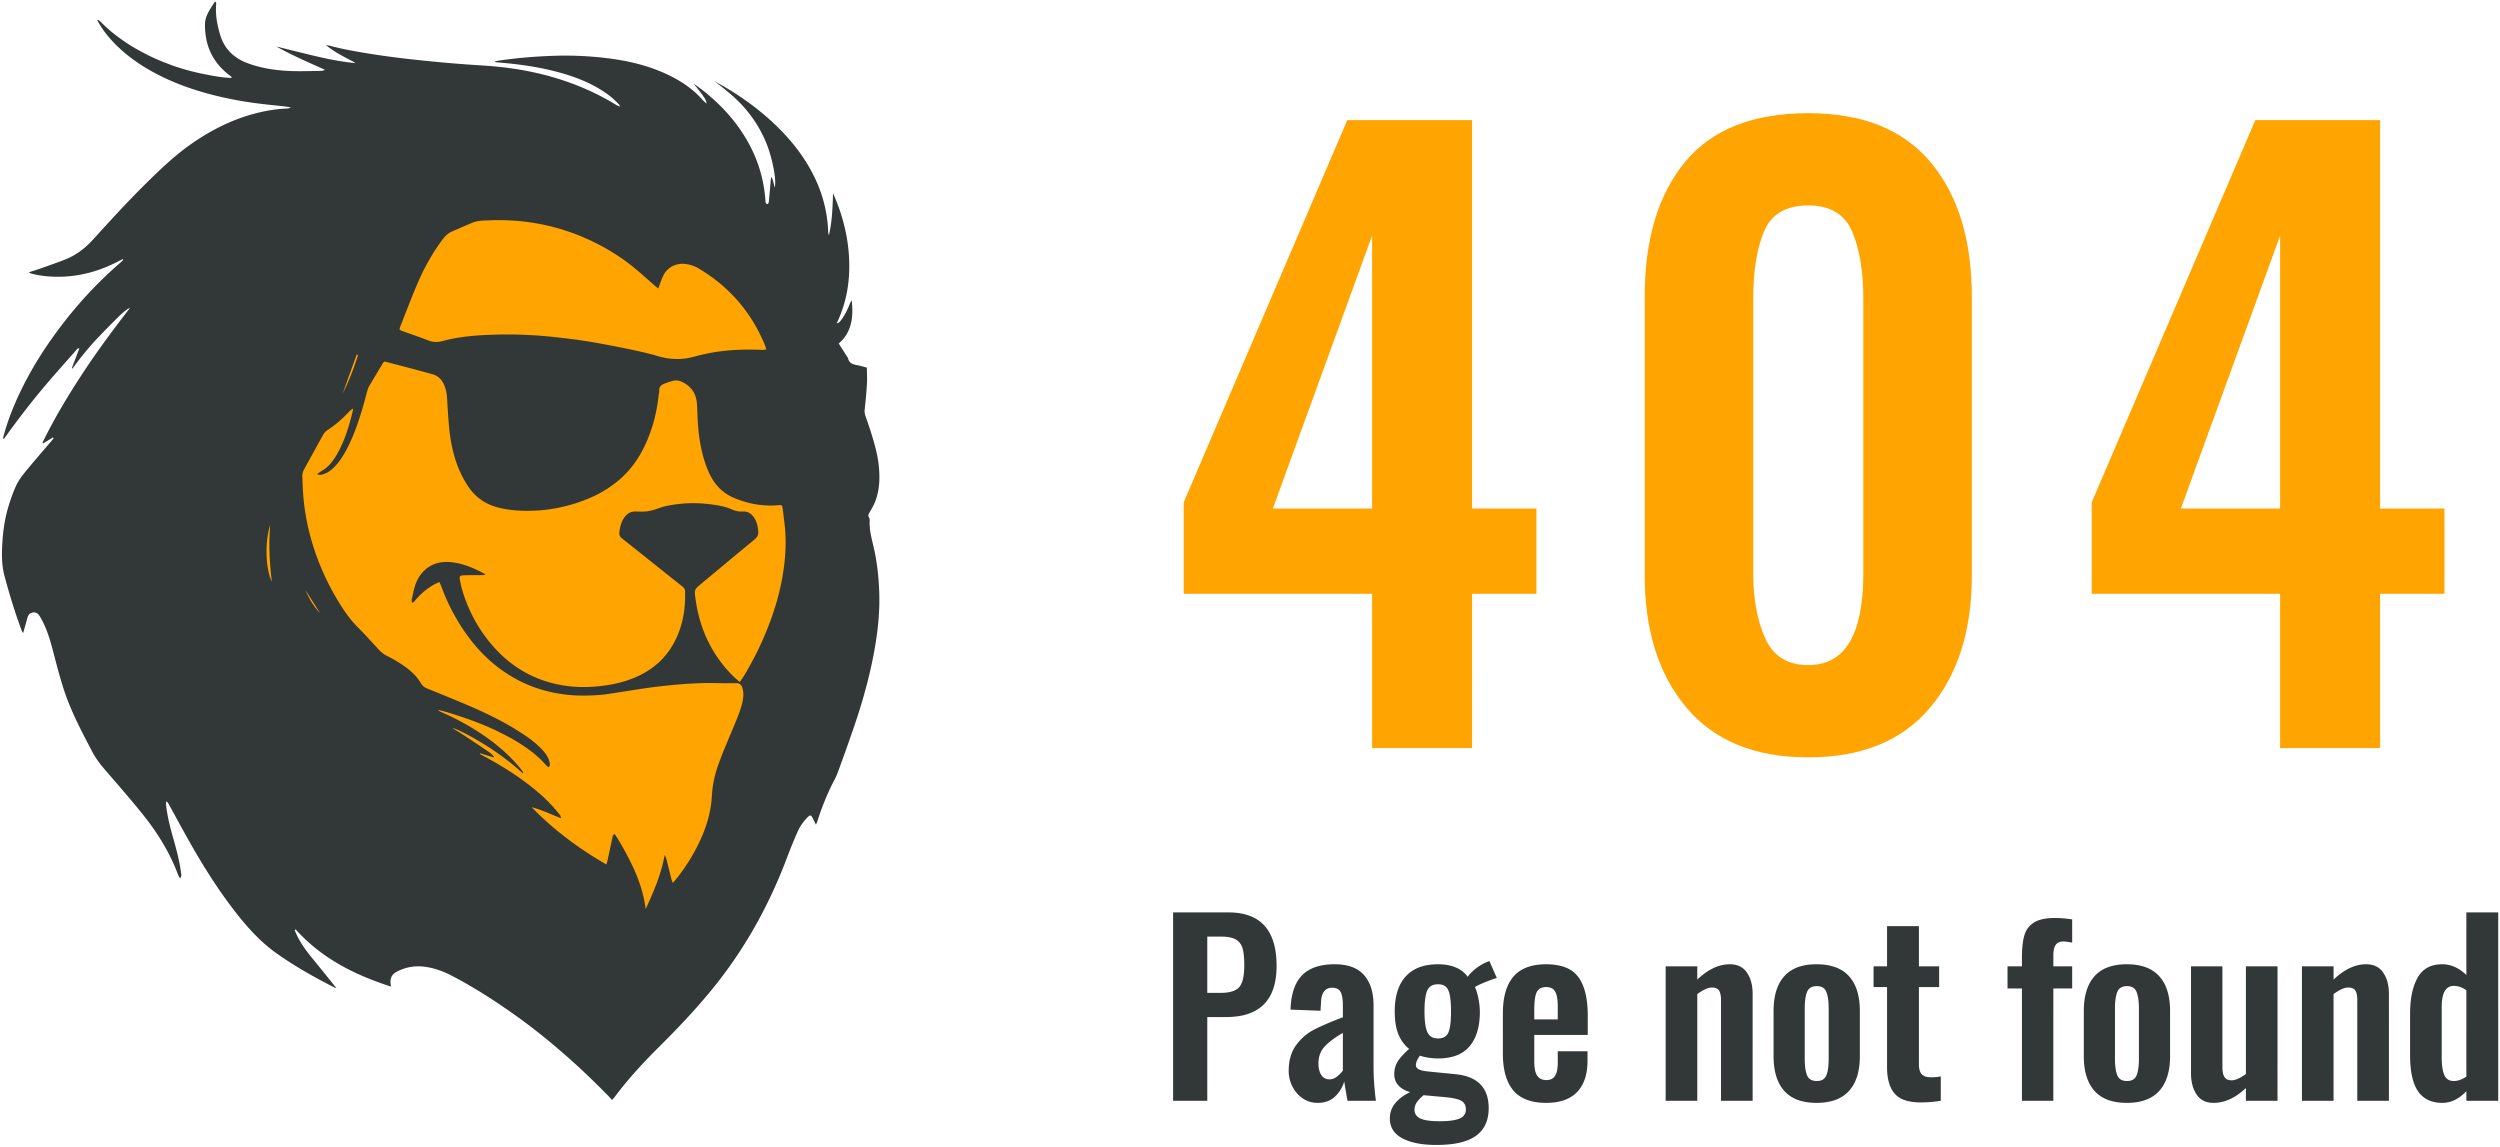 <svg xmlns="http://www.w3.org/2000/svg" xmlns:xlink="http://www.w3.org/1999/xlink" width="645" height="296" viewBox="0 0 645 296">
    <defs>
        <path id="a" d="M151.274 100.158c0 55.155-33.862 99.867-75.635 99.867S.006 155.313.006 100.158c0-55.16 33.86-99.87 75.633-99.87 41.773 0 75.635 44.71 75.635 99.87z"/>
        <path id="b" d="M78.788 152.223c1.269 1.992 2.535 3.979 3.804 5.968-1.664-1.714-2.85-3.749-3.804-5.968zM92.37 91.605c-.113-.042-.23-.08-.34-.126-1.21 3.35-2.419 6.7-3.626 10.051 1.625-3.191 2.9-6.52 3.966-9.925zm-22.638 43.797c-.476 4.919-.16 9.818.395 14.711-1.713-3.717-1.768-10.648-.395-14.711zM169.84 74.418c-.356-.282-.674-.521-.972-.777-1.897-1.64-3.742-3.348-5.698-4.916-3.555-2.845-7.453-5.165-11.604-7.038-8.062-3.64-16.535-5.194-25.358-4.848-1.428.055-2.901.049-4.264.6-1.81.732-3.598 1.526-5.385 2.317-1.036.453-1.78 1.234-2.454 2.138-2.674 3.578-4.798 7.47-6.53 11.568-1.542 3.646-2.944 7.356-4.394 11.034-.071.178-.062.385-.094.609.327.14.605.269.894.373 2.166.777 4.348 1.503 6.491 2.342 1.23.477 2.354.538 3.669.179 4.329-1.17 8.784-1.514 13.249-1.65 5.465-.171 10.917.068 16.344.687 2.765.315 5.527.642 8.266 1.099 3.451.573 6.89 1.24 10.318 1.954 2.48.515 4.974 1.066 7.399 1.785 3.082.914 6.122 1.024 9.227.188 1.749-.473 3.523-.894 5.313-1.186 4.08-.667 8.195-.771 12.323-.61.35.014.706-.057 1.127-.1-.126-.408-.188-.674-.285-.923-3.47-8.603-9.211-15.246-17.16-19.974a8.409 8.409 0 0 0-3.48-1.17c-2.426-.252-4.611.86-5.68 3.066-.472.978-.8 2.035-1.262 3.253zm21.026 101.53c.36-.511.67-.916.932-1.347a82.2 82.2 0 0 0 6.443-13.033c1.655-4.248 2.94-8.607 3.688-13.107.745-4.43 1.027-8.892.48-13.377-.16-1.299-.305-2.602-.483-3.895-.12-.852-.236-.926-1.05-.855-2.874.26-5.698-.02-8.463-.807-1.887-.541-3.733-1.212-5.352-2.359-2.392-1.691-3.804-4.115-4.801-6.808-1.506-4.047-2.082-8.266-2.28-12.553-.064-1.306-.084-2.618-.2-3.92-.224-2.473-1.535-4.226-3.733-5.315-.748-.373-1.574-.541-2.406-.32-.758.2-1.502.453-2.237.735-.826.314-1.4.832-1.318 1.843.032.37-.113.749-.152 1.125-.454 4.348-1.529 8.541-3.338 12.524-1.555 3.418-3.633 6.474-6.453 8.989-3.724 3.324-8.104 5.392-12.845 6.746-2.913.833-5.876 1.358-8.916 1.51-2.998.152-5.961.058-8.907-.55-3.578-.74-6.492-2.44-8.597-5.545-2.162-3.195-3.493-6.695-4.273-10.437-.726-3.484-.923-7.029-1.147-10.57-.08-1.303-.097-2.635-.401-3.892-.466-1.902-1.418-3.594-3.455-4.167-3.898-1.102-7.822-2.1-11.74-3.134-.79-.204-.796-.19-1.217.516-1.137 1.886-2.276 3.768-3.39 5.667-.207.35-.353.749-.463 1.144-.424 1.487-.793 2.994-1.234 4.478-1.107 3.736-2.36 7.42-4.209 10.868-.832 1.552-1.774 3.027-3.008 4.3-.89.927-1.897 1.692-3.18 2.016-.423.107-.85.204-1.382-.13.272-.175.457-.291.635-.408.515-.334 1.065-.626 1.544-1.011 1.596-1.267 2.649-2.965 3.568-4.747 1.622-3.143 2.623-6.507 3.445-9.929.062-.256.094-.518.136-.774-.482.223-.812.554-1.13.894-1.628 1.737-3.406 3.305-5.407 4.601a3.8 3.8 0 0 0-1.295 1.423c-1.612 2.962-3.27 5.9-4.873 8.866-.249.463-.414 1.04-.4 1.561.06 2.026.132 4.06.329 6.083.385 3.878 1.15 7.699 2.283 11.432 1.547 5.094 3.717 9.922 6.446 14.497 1.519 2.547 3.176 4.977 5.29 7.09 1.82 1.828 3.552 3.743 5.291 5.645.635.7 1.324 1.276 2.173 1.691.958.47 1.89.995 2.797 1.552 2.357 1.452 4.559 3.092 6 5.541.388.668.91 1.053 1.605 1.339 3.883 1.578 7.771 3.14 11.614 4.808 4.601 2.003 9.076 4.265 13.269 7.048 1.725 1.147 3.36 2.398 4.779 3.911.88.94 1.622 1.964 1.91 3.254.103.43.204.88-.275 1.315-.188-.168-.402-.324-.58-.509-.573-.586-1.107-1.224-1.706-1.782-2.804-2.595-6.022-4.562-9.396-6.293-4.536-2.33-9.312-4.06-14.182-5.54-.812-.247-1.635-.458-2.535-.704.088.156.107.234.15.263.174.103.355.204.543.285 3.659 1.604 7.165 3.473 10.484 5.703 3.795 2.544 7.24 5.473 10.112 9.04.223.28.41.587.618.882a4.63 4.63 0 0 0-.185.172 65.227 65.227 0 0 0-8.531-6.578c-3.911-2.534-8.567-5.01-9.564-5.03.913.555 1.777 1.044 2.603 1.592a588.022 588.022 0 0 1 7.02 4.695c.407.272.73.67 1.09 1.01a5.438 5.438 0 0 1-.132.234l-3.432-1.079c-.023.068-.05.136-.068.204.29.162.582.337.877.496 4.87 2.58 9.519 5.505 13.75 9.054 2.112 1.775 4.064 3.713 5.77 5.884.234.295.57.574.48 1.147-2.532-1.04-4.944-2.168-7.535-2.867 5.702 5.874 12.178 10.706 19.3 14.795.12-.454.247-.881.337-1.316.402-1.847.787-3.703 1.189-5.55.077-.353.038-.775.602-.998.417.651.858 1.293 1.25 1.963 3.166 5.428 5.947 11.005 6.74 17.398 2.063-4.501 4.041-9.002 4.896-13.947.227.34.353.68.447 1.03.43 1.702.855 3.41 1.288 5.11.081.309.211.604.373 1.067.437-.512.754-.869 1.049-1.241a48.743 48.743 0 0 0 5.737-9.167c1.833-3.83 3.073-7.82 3.293-12.077.155-3.026.868-5.94 1.913-8.746 1.156-3.098 2.48-6.124 3.747-9.176.88-2.133 1.816-4.252 2.276-6.523.233-1.154.294-2.32-.094-3.47-.26-.782-.735-1.164-1.6-1.148-1.887.033-3.775.003-5.662-.023-4.54-.064-9.063.292-13.56.791-4.154.46-8.282 1.196-12.417 1.812-.852.123-1.693.294-2.545.372-3.043.276-6.084.373-9.14.062-4.75-.486-9.23-1.782-13.417-4.064-6.162-3.347-10.853-8.237-14.548-14.154a52.638 52.638 0 0 1-4.82-9.915c-.114-.308-.276-.596-.45-.966-.538.253-.982.434-1.396.665-1.872 1.062-3.474 2.456-4.87 4.092-.2.24-.327.629-.848.493 0-.276-.042-.558.01-.814.265-1.176.472-2.368.851-3.509.505-1.552 1.321-2.955 2.555-4.063 2.108-1.9 4.62-2.291 7.317-1.919 2.762.38 5.281 1.471 7.722 2.748.136.071.237.207.56.493-.595.013-.952.022-1.31.026-1.477.016-2.954-.004-4.424.058-.864.036-1.02.269-.867 1.118.136.78.291 1.562.505 2.32 1.593 5.547 4.25 10.508 8.058 14.85 3.594 4.093 7.907 7.116 13.068 8.866 4.15 1.403 8.412 1.886 12.786 1.578 3.244-.227 6.407-.761 9.46-1.863 5.346-1.925 9.42-5.314 11.893-10.502 1.852-3.882 2.448-8.004 2.331-12.265-.013-.6-.353-.943-.754-1.27-1.211-.966-2.425-1.922-3.633-2.887-3.98-3.173-7.949-6.351-11.938-9.507-.492-.39-.676-.814-.634-1.416.11-1.361.437-2.658 1.194-3.801.703-1.07 1.655-1.724 2.999-1.689.89.026 1.787.059 2.674-.013.67-.055 1.34-.226 1.988-.408 1.088-.311 2.137-.765 3.241-.995 3.659-.761 7.35-.94 11.06-.483 1.946.237 3.892.512 5.705 1.297.94.408 1.862.683 2.885.609 1.577-.11 2.587.739 3.293 2.035.482.888.683 1.866.79 2.87.1.97-.165 1.673-.955 2.318-4.598 3.775-9.154 7.592-13.725 11.393-1.807 1.503-1.823 1.5-1.509 3.827.806 6.101 2.937 11.665 6.68 16.57 1.356 1.783 2.865 3.42 4.756 4.959zM76.01 239.992c.33.703.624 1.426.997 2.106 1.013 1.883 2.292 3.59 3.649 5.24 2.05 2.495 4.063 5.016 6.129 7.58-.169-.05-.343-.072-.496-.147-5.122-2.592-10.111-5.408-14.809-8.72-3.685-2.595-6.77-5.813-9.59-9.302-4.446-5.496-8.286-11.413-11.831-17.518-2.273-3.927-4.41-7.939-6.608-11.911a1.35 1.35 0 0 0-.557-.564c-.03.243-.104.489-.075.729.298 2.676.9 5.288 1.626 7.88.884 3.182 1.823 6.352 2.24 9.644.042.31.117.622.097.923-.013.191-.168.37-.346.726-.233-.457-.395-.713-.499-.991-2.211-5.94-5.562-11.212-9.532-16.095-3.056-3.762-6.242-7.418-9.412-11.082-1.198-1.387-2.276-2.826-3.137-4.456-2.775-5.269-5.572-10.531-7.418-16.221-1.1-3.396-1.975-6.87-2.882-10.33-.777-2.943-1.69-5.817-3.27-8.442-.408-.674-.897-1.13-1.732-1.027-.819.1-1.272.603-1.48 1.377-.352 1.29-.722 2.576-1.107 3.96-.133-.237-.272-.411-.35-.616-1.732-4.646-3.189-9.377-4.468-14.17-.744-2.803-.702-5.606-.547-8.408.182-3.273.657-6.543 1.639-9.692.582-1.86 1.217-3.733 2.075-5.477.657-1.341 1.635-2.55 2.59-3.716 2.072-2.521 4.222-4.978 6.34-7.466.204-.24.401-.486.602-.732a5.995 5.995 0 0 0-.191-.214c-.848.515-1.693 1.03-2.545 1.542-.052-.052-.11-.104-.168-.159 3.017-6.205 6.563-12.115 10.35-17.88 3.795-5.778 7.907-11.325 12.236-16.902-.987.276-2.486 1.672-7.955 7.343-2.49 2.586-4.75 5.37-6.86 8.282-.062-.035-.117-.071-.179-.107.641-1.685 1.276-3.366 1.95-5.136-.516.023-.687.344-.898.577-2.61 2.968-5.258 5.907-7.812 8.924-3.714 4.381-7.217 8.934-10.559 13.613-.074.107-.168.2-.365.434 0-.324-.036-.509.003-.667 1.114-4.21 2.723-8.23 4.623-12.139 3.028-6.215 6.774-11.973 11.002-17.42a106.88 106.88 0 0 1 14.502-15.337c.236-.204.46-.418.683-.628.071-.065.117-.156.104-.38-.44.208-.887.412-1.318.639-4.96 2.589-10.215 3.995-15.823 3.947-2.172-.023-4.322-.234-6.424-.797-.165-.043-.33-.085-.488-.146-.059-.02-.104-.081-.253-.217 1.11-.363 2.153-.678 3.18-1.04 2.162-.775 4.341-1.517 6.465-2.379 2.756-1.121 5.025-2.958 7.013-5.146 4.413-4.863 8.846-9.708 13.521-14.329 3.792-3.745 7.641-7.426 12.051-10.46 4.591-3.156 9.48-5.683 14.835-7.255 3.04-.887 6.136-1.487 9.309-1.626.236-.007.48-.046.712-.091.094-.016.178-.081.496-.233-.975-.133-1.726-.253-2.484-.33-3.927-.393-7.848-.82-11.73-1.556-6.058-1.15-11.967-2.784-17.594-5.34-4.368-1.99-8.444-4.433-12.032-7.67-2.308-2.084-4.338-4.4-5.87-7.136-.097-.171-.168-.36-.272-.586.55.2.548.204 1.273.923.411.412.838.817 1.27 1.206a35 35 0 0 0 2.545 2.1 56.778 56.778 0 0 0 2.783 1.96c.457.298.923.59 1.393.872.472.282.952.554 1.434.816a59.02 59.02 0 0 0 3.014 1.575 58.615 58.615 0 0 0 3.108 1.367c.509.211 1.024.402 1.535.597.515.197 1.027.398 1.545.58.55.188 1.107.356 1.667.528.521.165 1.046.324 1.577.47.528.149 1.062.288 1.593.418.534.133 1.068.262 1.603.379.57.123 1.143.233 1.716.347.54.107 1.075.223 1.615.32.541.098 1.085.185 1.629.26.576.084 1.156.165 1.735.217.525.052 1.053.074 1.577.11.032-.084.062-.162.09-.243a84.965 84.965 0 0 0-.844-.668c-4.177-3.308-6.1-7.663-6.032-12.961.013-1.25.45-2.362 1.049-3.419.47-.826 1.013-1.617 1.538-2.443.463.324.281.697.262 1.005-.146 2.657.324 5.22 1.107 7.738 1.11 3.583 3.565 5.887 7.013 7.174 3.578 1.328 7.314 1.873 11.096 2.025 2.639.104 5.284-.006 7.93-.032.307-.007.615-.104.935-.298-4.248-1.896-8.48-3.727-12.524-5.995 3.351.83 6.703 1.682 10.063 2.472 3.406.807 6.838 1.481 10.387 1.828-.376-.224-.738-.47-1.127-.664-2.056-1.04-4.08-2.136-5.931-3.52-.133-.1-.262-.21-.577-.463.483.071.765.088 1.03.159 3.248.881 6.56 1.452 9.882 1.996 6 .975 12.038 1.64 18.086 2.21 3.726.35 7.456.641 11.19.868 6.222.373 12.355 1.293 18.348 3.033 5.692 1.653 11.115 3.966 16.185 7.068.353.21.713.398 1.185.505-.103-.178-.187-.38-.323-.531-1.658-1.838-3.646-3.244-5.777-4.446-3.561-2.003-7.388-3.292-11.338-4.261-4.747-1.167-9.574-1.78-14.44-2.175a.802.802 0 0 1-.525-.204c.308-.074.615-.168.93-.214 4.856-.722 9.742-1.12 14.653-1.27a88.08 88.08 0 0 1 14.078.703c5.265.687 10.39 1.945 15.205 4.265 3.309 1.587 6.31 3.622 8.77 6.39.318.353.69.66 1.037.991-.117-1.053-.434-1.52-3.361-5.213 1 .755 2.027 1.48 3.005 2.268 4.335 3.519 8.03 7.598 10.833 12.465 2.755 4.796 4.335 9.948 4.717 15.47.03.411-.038.862.645.94.074-.188.217-.39.233-.597a465.9 465.9 0 0 0 .453-5.142c.036-.431.058-.859.204-1.303.518.836.567 1.796.839 2.725.55-1.5-.44-6.911-1.862-10.715-1.298-3.455-3.163-6.559-5.527-9.375-2.376-2.825-5.229-5.113-8.169-7.33 1.066.6 2.15 1.18 3.202 1.809 4.316 2.585 8.36 5.544 12.038 8.992 4.478 4.193 8.257 8.927 10.866 14.536 1.985 4.264 3.086 8.749 3.27 13.45.017.328.059.652.185.97.839-3.562.952-7.188 1.069-10.833 2.363 5.311 3.833 10.836 4.134 16.652.301 5.83-.576 11.452-3.192 16.908.638-.123.854-.456 1.088-.764.974-1.27 1.664-2.687 2.256-4.16.14-.344.288-.681.531-.986.46 4.203.081 8.153-3.354 11.124.764 1.193 1.48 2.32 2.198 3.445.075.12.175.227.204.356.263 1.154 1.082 1.552 2.144 1.737.874.152 1.722.428 2.716.68.013 1.4.104 2.771.026 4.129-.13 2.232-.35 4.458-.59 6.685-.07.641.03 1.192.244 1.795.676 1.912 1.33 3.83 1.897 5.777.648 2.213 1.23 4.443 1.48 6.75.34 3.117.255 6.202-.813 9.173-.392 1.09-1.01 2.103-1.583 3.118-.237.418-.421.739-.12 1.212.152.243.204.593.191.89-.11 2.172.405 4.246.91 6.316.945 3.902 1.389 7.865 1.544 11.866.217 5.746-.466 11.406-1.583 17.032-1.253 6.328-3.037 12.508-5.145 18.596a555.524 555.524 0 0 1-4.028 11.277c-.414 1.124-1.042 2.167-1.567 3.253a67.842 67.842 0 0 0-3.642 9.206c-.068.22-.181.43-.363.855-.337-.696-.602-1.231-.861-1.769-.346-.72-.648-.8-1.22-.227-1.098 1.108-2.015 2.372-2.64 3.791-.984 2.236-1.906 4.501-2.771 6.786-4.478 11.873-10.5 22.864-18.42 32.796-4.474 5.609-9.376 10.793-14.456 15.838-4.125 4.096-8.065 8.367-11.562 13.027-.181.236-.389.457-.651.768-.382-.399-.696-.746-1.023-1.083-3.62-3.674-7.327-7.255-11.219-10.644-4.351-3.801-8.858-7.404-13.592-10.726-5.009-3.516-10.154-6.811-15.59-9.627-1.897-.982-3.888-1.737-5.993-2.139-2.859-.547-5.608-.223-8.191 1.16-1.23.658-1.733 1.702-1.538 3.098.026.198.061.399.113.716-9.409-3.016-17.947-7.307-24.62-14.77-.09.075-.178.147-.265.221z"/>
    </defs>
    <g fill="none" fill-rule="evenodd">
        <path fill="#323838" fill-rule="nonzero" d="M302.66 235.4h14.28c8.28 0 12.42 4.6 12.42 13.8 0 8.8-4.34 13.2-13.02 13.2h-4.86V284h-8.82v-48.6zm12.24 20.76c2.4 0 4.02-.51 4.86-1.53.84-1.02 1.26-2.85 1.26-5.49 0-1.92-.14-3.39-.42-4.41-.28-1.02-.85-1.79-1.71-2.31s-2.19-.78-3.99-.78h-3.42v14.52h3.42zm25.08 28.38c-1.48 0-2.79-.4-3.93-1.2a8.062 8.062 0 0 1-2.64-3.09 8.796 8.796 0 0 1-.93-3.93c0-2.68.63-4.89 1.89-6.63 1.26-1.74 2.82-3.09 4.68-4.05 1.86-.96 4.33-2.02 7.41-3.18v-3c0-1.6-.19-2.77-.57-3.51-.38-.74-1.11-1.11-2.19-1.11-1.84 0-2.8 1.28-2.88 3.84l-.12 2.1-7.74-.3c.12-4 1.11-6.95 2.97-8.85 1.86-1.9 4.67-2.85 8.43-2.85 3.4 0 5.92.93 7.56 2.79 1.64 1.86 2.46 4.49 2.46 7.89v16.02c0 2.48.2 5.32.6 8.52h-7.32c-.4-2.16-.68-3.82-.84-4.98-.48 1.56-1.29 2.87-2.43 3.93-1.14 1.06-2.61 1.59-4.41 1.59zm3-6.06c.68 0 1.33-.24 1.95-.72a7.5 7.5 0 0 0 1.53-1.56v-9.72c-2.12 1.24-3.7 2.43-4.74 3.57-1.04 1.14-1.56 2.57-1.56 4.29 0 1.28.25 2.29.75 3.03.5.74 1.19 1.11 2.07 1.11zm27.6 16.92c-3.68 0-6.6-.57-8.76-1.71-2.16-1.14-3.24-2.85-3.24-5.13 0-1.52.48-2.85 1.44-3.99.96-1.14 2.22-2.07 3.78-2.79-1.32-.4-2.33-.99-3.03-1.77-.7-.78-1.05-1.73-1.05-2.85 0-1.28.31-2.4.93-3.36.62-.96 1.59-2.02 2.91-3.18-1.24-1-2.17-2.27-2.79-3.81-.62-1.54-.93-3.49-.93-5.85 0-3.96.95-6.98 2.85-9.06 1.9-2.08 4.67-3.12 8.31-3.12 3.52 0 6.08 1.08 7.68 3.24.36-.56.94-1.18 1.74-1.86.8-.68 1.7-1.26 2.7-1.74l1.14-.48 1.92 4.38c-.72.2-1.7.55-2.94 1.05s-2.14.93-2.7 1.29c.36.8.66 1.8.9 3s.36 2.34.36 3.42c0 3.8-.88 6.75-2.64 8.85-1.76 2.1-4.48 3.15-8.16 3.15-1.6 0-3.16-.24-4.68-.72-.68 1-1.02 1.8-1.02 2.4 0 .48.24.85.72 1.11.48.26 1.28.45 2.4.57l7.26.72c5.6.6 8.4 3.52 8.4 8.76 0 3.16-1.09 5.53-3.27 7.11-2.18 1.58-5.59 2.37-10.23 2.37zm.42-27.48c1.36 0 2.26-.52 2.7-1.56.44-1.04.66-2.84.66-5.4 0-2.52-.22-4.32-.66-5.4-.44-1.08-1.34-1.62-2.7-1.62s-2.28.53-2.76 1.59-.72 2.87-.72 5.43c0 2.4.24 4.16.72 5.28s1.4 1.68 2.76 1.68zm.48 21.36c2.28 0 3.97-.23 5.07-.69 1.1-.46 1.65-1.25 1.65-2.37 0-.96-.35-1.67-1.05-2.13-.7-.46-2.01-.79-3.93-.99l-5.94-.54c-.76.64-1.34 1.25-1.74 1.83-.4.58-.6 1.23-.6 1.95 0 1 .5 1.74 1.5 2.22 1 .48 2.68.72 5.04.72zm27.42-4.74c-3.84 0-6.66-1.07-8.46-3.21-1.8-2.14-2.7-5.31-2.7-9.51V261.5c0-4.24.91-7.42 2.73-9.54 1.82-2.12 4.63-3.18 8.43-3.18 3.92 0 6.69 1.1 8.31 3.3 1.62 2.2 2.43 5.52 2.43 9.96v4.98h-13.8v6.84c0 1.68.25 2.9.75 3.66.5.76 1.29 1.14 2.37 1.14 1.04 0 1.79-.37 2.25-1.11.46-.74.69-1.87.69-3.39v-2.94h7.68v2.4c0 3.56-.9 6.27-2.7 8.13-1.8 1.86-4.46 2.79-7.98 2.79zm3-21.54v-3.3c0-1.8-.22-3.09-.66-3.87-.44-.78-1.22-1.17-2.34-1.17-1.16 0-1.96.42-2.4 1.26-.44.84-.66 2.4-.66 4.68v2.4h6.06zm27.84-13.68h8.16v3.42c2.76-2.64 5.56-3.96 8.4-3.96 1.96 0 3.43.72 4.41 2.16.98 1.44 1.47 3.26 1.47 5.46V284h-8.16v-25.98c0-1.12-.17-1.94-.51-2.46-.34-.52-.95-.78-1.83-.78-.96 0-2.22.56-3.78 1.68V284h-8.16v-34.68zm38.94 35.22c-3.72 0-6.5-1.03-8.34-3.09-1.84-2.06-2.76-5.05-2.76-8.97v-11.64c0-3.92.92-6.91 2.76-8.97 1.84-2.06 4.62-3.09 8.34-3.09 3.72 0 6.51 1.03 8.37 3.09 1.86 2.06 2.79 5.05 2.79 8.97v11.64c0 3.92-.93 6.91-2.79 8.97-1.86 2.06-4.65 3.09-8.37 3.09zm.06-5.64c1.24 0 2.06-.49 2.46-1.47.4-.98.6-2.43.6-4.35V260.3c0-1.92-.2-3.38-.6-4.38-.4-1-1.22-1.5-2.46-1.5-1.28 0-2.12.5-2.52 1.5-.4 1-.6 2.46-.6 4.38v12.78c0 1.92.2 3.37.6 4.35.4.98 1.24 1.47 2.52 1.47zm26.76 5.52c-3.16 0-5.39-.76-6.69-2.28-1.3-1.52-1.95-3.78-1.95-6.78v-20.7h-3.48v-5.34h3.48v-10.38h8.22v10.38h5.22v5.34h-5.22v19.98c0 1.16.25 2 .75 2.52s1.29.78 2.37.78c1 0 1.84-.08 2.52-.24v6.3c-1.6.28-3.34.42-5.22.42zm26.16-29.4h-3.72v-5.7h3.72v-2.22c0-2.36.2-4.26.6-5.7.4-1.44 1.22-2.56 2.46-3.36 1.24-.8 3.06-1.2 5.46-1.2 1.32 0 2.8.12 4.44.36v6c-1.08-.2-1.82-.3-2.22-.3-.96 0-1.64.3-2.04.9-.4.6-.6 1.5-.6 2.7v2.82h4.86v5.7h-4.86V284h-8.1v-28.98zm27.06 29.52c-3.72 0-6.5-1.03-8.34-3.09-1.84-2.06-2.76-5.05-2.76-8.97v-11.64c0-3.92.92-6.91 2.76-8.97 1.84-2.06 4.62-3.09 8.34-3.09 3.72 0 6.51 1.03 8.37 3.09 1.86 2.06 2.79 5.05 2.79 8.97v11.64c0 3.92-.93 6.91-2.79 8.97-1.86 2.06-4.65 3.09-8.37 3.09zm.06-5.64c1.24 0 2.06-.49 2.46-1.47.4-.98.6-2.43.6-4.35V260.3c0-1.92-.2-3.38-.6-4.38-.4-1-1.22-1.5-2.46-1.5-1.28 0-2.12.5-2.52 1.5-.4 1-.6 2.46-.6 4.38v12.78c0 1.92.2 3.37.6 4.35.4.98 1.24 1.47 2.52 1.47zm22.32 5.64c-1.96 0-3.42-.72-4.38-2.16-.96-1.44-1.44-3.26-1.44-5.46v-27.6h8.1v26.1c0 1.08.18 1.9.54 2.46.36.56.98.84 1.86.84.92 0 2.14-.54 3.66-1.62v-27.78h8.16V284h-8.16v-3.3c-2.68 2.56-5.46 3.84-8.34 3.84zm22.8-35.22h8.16v3.42c2.76-2.64 5.56-3.96 8.4-3.96 1.96 0 3.43.72 4.41 2.16.98 1.44 1.47 3.26 1.47 5.46V284h-8.16v-25.98c0-1.12-.17-1.94-.51-2.46-.34-.52-.95-.78-1.83-.78-.96 0-2.22.56-3.78 1.68V284h-8.16v-34.68zm36.24 35.22c-2.8 0-4.89-.99-6.27-2.97-1.38-1.98-2.07-5.11-2.07-9.39v-10.62c0-3.92.65-7.03 1.95-9.33 1.3-2.3 3.41-3.45 6.33-3.45 2.24 0 4.32.92 6.24 2.76V235.4h8.22V284h-8.22v-2.46c-1.92 2-3.98 3-6.18 3zm2.94-5.64c1.04 0 2.12-.38 3.24-1.14V255.5c-1.04-.76-2.12-1.14-3.24-1.14-2.08 0-3.12 1.82-3.12 5.46v12.96c0 1.96.22 3.47.66 4.53.44 1.06 1.26 1.59 2.46 1.59z"/>
        <path fill="#FFA400" fill-rule="nonzero" d="M354 153.2h-48.6v-23.6L347.6 31h32.2v100.2h16.6v22h-16.6V193H354v-39.8zm0-22V60.8l-25.6 70.4H354zm112.533 64.2c-13.733 0-24.2-4.267-31.4-12.8-7.2-8.533-10.8-19.933-10.8-34.2V76.6c0-14.8 3.467-26.4 10.4-34.8 6.934-8.4 17.534-12.6 31.8-12.6 14 0 24.534 4.233 31.6 12.7 7.067 8.467 10.6 20.033 10.6 34.7v71.8c0 14.267-3.6 25.667-10.8 34.2-7.2 8.533-17.666 12.8-31.4 12.8zm0-23.8c9.467 0 14.2-7.867 14.2-23.6V77c0-7.067-.966-12.833-2.9-17.3-1.933-4.467-5.7-6.7-11.3-6.7-5.733 0-9.533 2.233-11.4 6.7-1.866 4.467-2.8 10.233-2.8 17.3v71c0 6.533 1.034 12.1 3.1 16.7 2.067 4.6 5.767 6.9 11.1 6.9zm121.734-18.4h-48.6v-23.6l42.2-98.6h32.2v100.2h16.6v22h-16.6V193h-25.8v-39.8zm0-22V60.8l-25.6 70.4h25.6z"/>
        <use fill="#FFA400" transform="translate(61.935 45.022)" xlink:href="#a"/>
        <use fill="#323838" xlink:href="#b"/>
    </g>
</svg>
